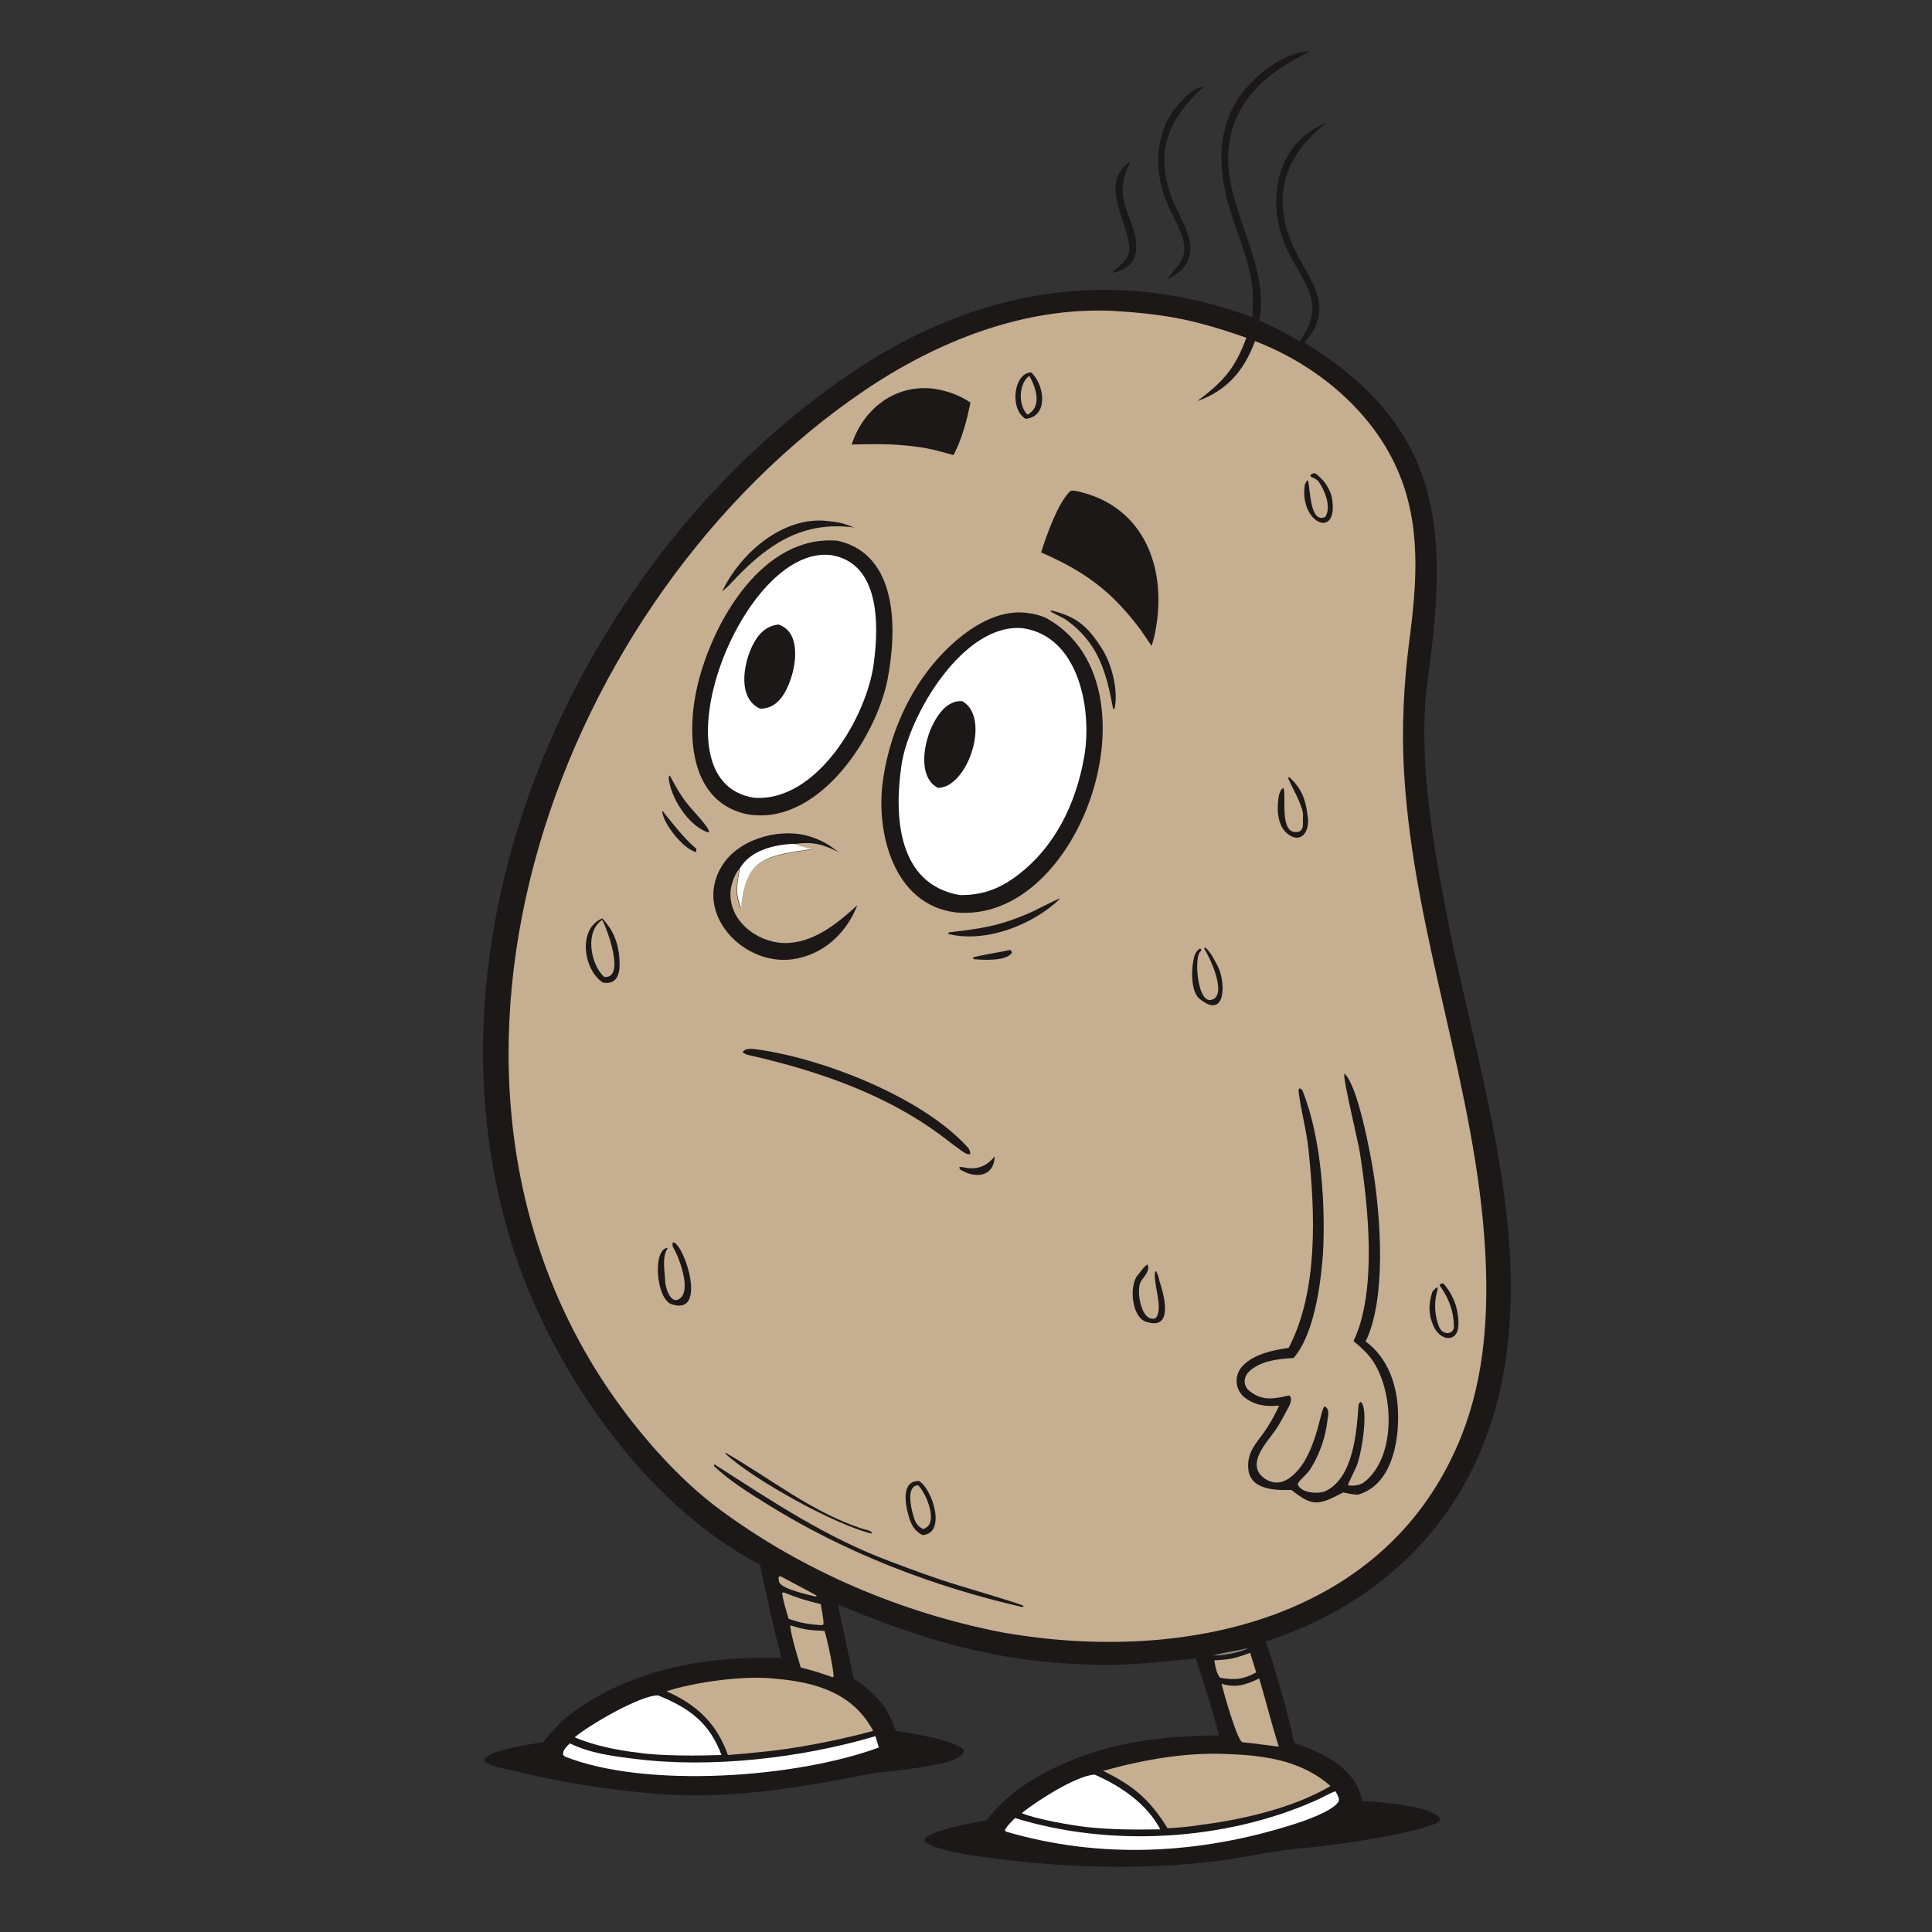 <?xml version="1.0" encoding="utf-8"?>
<!-- Generator: Adobe Illustrator 24.1.2, SVG Export Plug-In . SVG Version: 6.00 Build 0)  -->
<svg version="1.1" id="Layer_1" xmlns="http://www.w3.org/2000/svg" xmlns:xlink="http://www.w3.org/1999/xlink" x="0px" y="0px"
	 viewBox="0 0 512 512" style="enable-background:new 0 0 512 512;" xml:space="preserve">
<rect x="0" y="0" width="512" height="512" fill="#333333" stroke="none"/>
<style type="text/css">
	.st0{fill:#1B1817;}
	.st1{fill:#C6AE91;}
	.st2{fill:#FFFFFF;}
	.st3{fill:#89827B;}
</style>
<path class="st0" d="M326.9,33.2c-6.3,17.9,10.3,34.9,6.8,51.7c3.7,1.7,7.2,3.5,10.7,5.5c7.2-9.6,1.4-14.8-3-23.7
	c-6.1-12.4-3.8-28.6,10.1-34.2c-10.3,8.2-14.5,18.2-9.5,31.1c3.8,9.7,12.8,17,3.7,27.2c37.7,23.2,37.9,50.9,32.6,89.8
	c-3,22.2,2.6,49.5,7,71.2c10,46.2,27.8,101,0.8,144.9c-11.7,18.8-29.8,31.6-50.7,38.3c2.3,6.2,6.2,20.2,7.6,26.9
	c7.6,2.6,16.4,6.7,18,15.4c4.1,0.2,19.3,1.2,20.8,5c-2.2,3.1-30.5,7.1-35.8,7.4c-8.8,0.6-17.5,3-26.3,3.8
	c-20.8,2.3-42.1,1.2-62.8-1.9c-2.4-0.4-10.6-1.9-11.9-3.8c0.1-2.7,14-4.9,16.5-5.4c8.5-11.7,26.4-18.7,40.5-20.9
	c7.4-1.2,13.6-1.5,21-1.6c-1.2-5.5-4.3-14.8-6.1-20.4c-9.1,0.9-19.1,2.1-28.2,1.6c-24.7-0.6-44.3-6.6-66.7-15.9
	c1.5,6.4,2.8,13.1,4.2,19.6c5.7,3.9,9,7.3,11.2,13.9c3.8,0.6,15.8,2.4,18,5.1c0.6,4.3-20.8,5.5-24.4,6.2
	c-18.3,3.6-36.6,6.8-55.4,5.5c-13.6-1-27-3.1-40.2-6.4c-1.9-0.5-5.3-0.9-6.9-2.2c-0.3-0.2-0.1-0.5-0.1-0.8
	c2.3-2.6,12.2-3.8,15.5-4.4c1.9-2.2,4.4-5.2,6.6-6.9c12-9.4,27.4-14,42.5-15.1c4.6-0.4,9.6-0.4,14.1-0.3c-2.3-8.9-3.8-15.7-5.7-24.8
	c-30.4-15.6-55.3-52-65.5-84c-27.1-85,18.6-184.2,90.5-232.3c32.3-21.6,68.6-28,105.5-14.2c0.2-4.2,0.3-7.3-0.6-11.6
	c-1.3-6-3.8-11.6-5.5-17.5c-3.8-12.7-3.1-25.1,7.2-34.5c3.5-3.2,9.2-6.9,14.1-6.9C338.2,18.2,330.5,23.2,326.9,33.2z"/>
<path class="st1" d="M330.3,89.5c-3,8.2-6.1,11.6-13,16.8c7.9-2.8,12.4-8.1,15.3-15.9c15.9,6.1,30.7,18.1,37.7,34
	c6.4,14.5,5.2,30,3.2,45.3c-1.5,11.5-2.1,23.5-1.4,35.1c2.5,43,19.1,83.8,21.5,126.8c0.9,16.4-0.1,33-6.1,48.4
	c-19.4,49.7-74.4,61-121.9,52.6c-26.8-5.2-52.9-16.3-74.9-32.6c-11-8.1-21.4-20.1-29.1-31.3c-59-86.4-13.6-210.3,67.6-265.3
	c19.3-13,42.3-22.2,66.1-21C309.5,83.3,317.1,84.9,330.3,89.5z"/>
<path class="st0" d="M277.8,164.1c30.2,17.5,8.6,80.9-24.5,77.7c-16.5-2-21.3-21.2-19.3-35.1c2.1-14.7,9.4-29.3,21.3-38.5
	c4.7-3.6,10.6-6.5,16.6-5.8C273.8,162.6,276.1,163.1,277.8,164.1z"/>
<path class="st2" d="M287.3,200.7c-2.2,12.4-7.8,24-18.1,31.6c-4.6,3.4-9.2,5-14.9,4.9c-16.4-2.9-17.4-20.8-15.4-34.4
	c1.9-13.2,16.5-38,32.3-36.3C286.1,168.8,289.5,188.4,287.3,200.7z"/>
<path class="st0" d="M248.6,208.8c-7.1-3.5-2.7-18.9,3.1-22.2c1.3-0.7,1.9-0.8,3.3-0.8C262.7,190.1,256.5,208.7,248.6,208.8z"/>
<path class="st0" d="M235.2,180.1c-3.1,15.7-18.8,39.3-37.6,35.6c-15.4-3.6-15.7-22.3-12.6-34.7c4.1-16.5,17.2-39.4,37-37.7
	C238.2,147,237.7,167.2,235.2,180.1z"/>
<path class="st2" d="M231.6,175.5c-1.7,14.2-15.1,37.2-31.8,35.9c-27.4-4.2-3.3-67.1,20.4-64.3C233.2,149.2,232.9,165.5,231.6,175.5
	z"/>
<path class="st0" d="M209.6,179.8c-1.3,3.9-3.6,8.1-8.2,8c-6-2.8-4.4-11.8-2-16.7c1.5-3,3.5-5.2,6.9-5.6
	C212,167.4,211.1,175.3,209.6,179.8z"/>
<path class="st0" d="M364,310.9c1.9,12.2,3.4,33.4-2.1,44.6c6.2,4.5,8.5,12.2,8.6,19.2c0.2,7.9-1.9,18.7-10.3,21.3
	c-0.3,0.4-4.4-0.5-4.2-0.5c-6.7,3.5-8.1,3.8-13.7-0.6c-0.4-0.3-11,1.3-11.5-5.7c-0.4-5.1,3-7.4,5.4-11.5c1.2-1.9,1.8-3.1,2.8-5.2
	c-3.4,0.3-6.3,0-9.1-2.1c-2.7-2.1-2.9-6-0.6-8.4c3-3.2,8.1-4.2,12.2-4.8c7.9-15,7-35.8,5.3-52.2c-0.5-5.4-2.1-10.7-2.7-16.1
	c0.1-0.2,0.2-0.3,0.3-0.5c0.6,0.2,0.8,0.6,1,1.2c4.8,12.3,5.9,29.9,5.2,42.7c-0.6,8-2.3,21.3-7.8,27.6c-4,0.2-8.8,0.7-11.8,3.6
	c-1.5,1.4-1.6,3.8,0.1,5.1c3.5,2.8,6.5,2.1,10.6,1.2c0.4,0.5,0.5,0.7,0.4,1.4c-0.1,1-0.8,2-1.2,2.8c-0.9,1.7-1.8,3.4-2.9,5
	c-2,2.9-6.7,7.7-4.3,11.4c0.8,1.2,2.3,2.1,3.7,2.4c1.6,0.3,3-0.2,4.3-1.1c7-4.9,8.1-18,9.3-19c1.4,0.6,1,2.4,0.8,3.6
	c-0.5,4.5-2,8.9-4.4,12.8c-1.1,1.8-3,3-3.5,4.2c0.8,2.5,5.7,2.7,7.5,1.8c7.2-3.6,8.1-15.3,8.6-22.4c0-0.6,0.2-0.9,0.6-1.2
	c2.3,1.7,0.1,15.1-1.4,17.7c-0.3,0.6-2,4.2-2,4.4c1.3,0.3,3.3,0,4.3-0.8c8.5-6.6,7.9-23.3,2.6-31.7c-1.4-2.3-3.5-4.1-5.4-5.7
	c6.3-13.2,3.9-35.6,1.7-49.8c-0.4-2.9-4.7-20.2-4.1-21.1C359.9,287.8,363.2,305.9,364,310.9z"/>
<path class="st0" d="M306.1,167.7c-0.2,1.2-0.6,2.3-0.9,3.5c-1-1.5-2-2.9-3-4.4c-7.6-10.1-14.6-15.3-26.3-20.4
	c1.3-4.2,4.6-13.5,7.8-16.3c0.7-0.1,0.7-0.1,1.4,0C303.4,133.9,309.5,150.9,306.1,167.7z"/>
<path class="st0" d="M257.2,106.7c-1.1,5-2.1,9.2-4.5,13.9c-6.1-1.7-8.2-2.2-14.6-2.7c-4.1-0.3-8.3-0.2-12.4-0.1
	c3.1-9.5,11.5-16,21.7-14.8C250.8,103.5,254.3,104.7,257.2,106.7z"/>
<path class="st0" d="M210.2,223.7c1.8,0.7,3.1,0.9,4.8,1.4c-11.3,1.8-17.7,1.9-18.7,15.8c-1.8-5-0.9-6.1-0.4-10.6
	c-1.2,1.3-2.2,4.2-2.3,6c-0.5,7.6,6.8,13.3,13.9,13.6c7.8,0.3,14.3-5.1,19.7-10c-2.7,6.9-8.2,12.5-15.9,14.1
	c-13.9,3-28.6-12.4-19.4-25.4c4.7-6.6,15.5-9.4,23.1-6.8c3,1,4.6,2,7.2,4C217.7,223.6,215.4,223,210.2,223.7z"/>
<path class="st2" d="M215.1,225c-11.3,1.8-17.7,1.9-18.7,15.8c-1.8-5-0.9-6.1-0.4-10.6c2.9-4.9,9-6.3,14.3-6.6
	C212,224.3,213.3,224.5,215.1,225z"/>
<path class="st0" d="M256.3,303.9c0.5,0.5,0.9,1.2,0.8,2c-1,0-1.1-0.2-2.1-0.8c-2.8-2-5.5-4.2-8.4-6.2
	c-14.3-9.8-31.4-15.5-48.2-19.3c-0.6-0.1-1.2-0.4-1.6-0.8c0.6-0.9,2-0.9,3-0.8C216.9,280.1,244,290.4,256.3,303.9z"/>
<path class="st0" d="M164.2,255.6c0,2.9-1,5.4-4.4,4.8c-5.2-3.3-6.8-14.3-0.2-17C162.9,246.8,164.2,250.9,164.2,255.6z"/>
<path class="st1" d="M160.1,258.9c-3.6-3.3-5.2-12.1-0.5-15.1C161,246.4,165.8,259.5,160.1,258.9z"/>
<path class="st0" d="M236.2,413.9c5.8,2.2,11.7,4.4,17.7,6.2c2.4,0.8,16,4.7,17.4,5.5c-0.1,0.1-0.2,0.2-0.3,0.3
	c-23.7-5.4-47.3-14.5-67.9-27.4c-4.7-2.9-9.8-6.1-13.8-9.9l-0.1-0.4l0.2-0.1C204.7,397.9,218.9,407.5,236.2,413.9z"/>
<path class="st0" d="M244.4,406.8c-2.3-1.3-3-2.9-3.7-5.4c-0.8-2.9-1.9-9.1,2.9-8.9C247.3,394.9,250.8,406.6,244.4,406.8z"/>
<path class="st1" d="M244.6,405.2c-1.7-0.9-2.1-1.9-2.6-3.7c-0.6-2-1.9-7.7,1.3-7.9C245.5,395.7,249,404.1,244.6,405.2z"/>
<path class="st0" d="M226.4,139.8c-13.3-1.8-22.5,4.1-31.4,13.4c-1.1,1.2-2.3,2.5-3.6,3.5c4.8-10.1,16.2-20.1,28.1-18.6
	C222.5,138.4,223.6,138.7,226.4,139.8z"/>
<path class="st0" d="M271.8,111c-4.4-2.6-3.1-12.3,1.5-12.3C276.9,102.1,277.9,110.4,271.8,111z"/>
<path class="st1" d="M272.3,109.9c-2.6-2.5-2.3-8.4,0.5-10.3C274.5,102.7,276.3,107.7,272.3,109.9z"/>
<path class="st0" d="M176.3,339.9c0.1,1.4,1.4,5.7,3.6,4.4c3.7-2.1-0.2-11.7-1.6-13.9l-0.1-0.9l0.3-0.3c3.1,1.1,9,19.8-0.6,16.4
	c-4.1-1.5-5-14.8-0.9-14.9C175.3,333.1,176.2,337,176.3,339.9z"/>
<path class="st0" d="M291.9,171.7c2.7,4.1,4.5,11.1,3.5,16l-0.3,0.2l-0.1,0c-1.8-9.6-3.8-17.4-12.4-23.6c-1-0.7-4.1-2-4.3-2.4
	l0.4-0.1C285.2,163.4,288.2,165.9,291.9,171.7z"/>
<path class="st0" d="M251.3,247.5l0.1-0.4c8.4-1,13.2-1.6,21.3-5.1c1.7-0.7,7.2-3.7,8.3-3.9C273.8,245.1,261.2,250,251.3,247.5z"/>
<path class="st0" d="M302.3,339.7c-1.3,2.4,0.2,11.1,4,9.6c2.1-2.6-0.7-8.8-0.2-12.3l0.3-0.1c0.5,1,0.7,1.7,0.9,2.7
	c0.8,2.4,4.3,13.5-3.8,10.6c-3.7-1.4-4.4-10.1-1.7-12.6c0.6-0.8,1.4-2,2.3-2.5C304.9,336.7,303.2,338.2,302.3,339.7z"/>
<path class="st0" d="M346.6,216.7c0.5,4.3-2.4,7.3-6,3.7c-2.2-2.3-2.3-6.8-1.6-9.9c0.3-0.8,0.4-1.3,1.1-1.7c0.9,1.3-1.1,11.3,3,11.7
	c3,0.3,2-3,2.2-4c0.5-2.4-3.9-9.6-3.9-10.3l0.2-0.3C345.1,209,346.1,212.2,346.6,216.7z"/>
<path class="st0" d="M322.6,255.8c2.3,4.2,2.4,14.7-4.7,8.9c-2.4-1.9-2.3-8.2-1.3-11.6c0.4-0.7,0.6-1.2,1.3-1.7l0.4,0.1
	c0,0.7,0,0.4-0.4,0.9c-1.4,2-0.5,13.3,3,12.6c4.7-0.9-0.4-11.6-1.8-13.6c0.1-0.1,0.2-0.3,0.4-0.3C321.2,253,321.2,253.3,322.6,255.8
	z"/>
<path class="st0" d="M386.5,351.1c-0.1,4.6-4.4,4.4-6.3,0.9c-1.7-3.2-1.7-6.4-0.6-9.7c0.6-0.6,0.7-0.9,1.4-1.2
	c0,0.7-0.1,0.7-0.2,1.3c-0.8,3-0.6,6.4,0.6,9.3c1,2.3,4,2,3.9-0.3c-0.1-4.2-1.4-7.4-3.8-10.8c0.4-0.6,0.2-0.3,1-0.5
	C385.2,343.2,386.6,347,386.5,351.1z"/>
<path class="st0" d="M353,132.1c1.8,11.1-8.8,6.6-7.2-3.7l0.5-1l0.3-0.1c0.7,1.9,0.4,11.6,4.6,9.7c1.7-2.6-0.1-7-1.7-9.3
	c-0.5-0.7-1.3-1-2-1.3l-0.3-0.5c0.6-0.4,0.6-0.4,1.3-0.5C350.7,126.9,352.6,129.6,353,132.1z"/>
<path class="st0" d="M183.4,214.5c0.8,0.9,4.6,5,4.5,5.9l-0.2,0.2c-5.2-1.6-10.2-9.4-10.5-14.7l0.3-0.4
	C179.3,208.9,180.8,211.6,183.4,214.5z"/>
<path class="st0" d="M228.4,405.1c0.7,0.2,2.4,0.5,2.7,1.1l-0.2,0.2c-9.8-2.4-31.3-14.3-38.7-21.2l0.1-0.2
	C204.3,391.9,215.1,400.7,228.4,405.1z"/>
<path class="st0" d="M184.4,224.8c0.2,0.1,0.1,0.7,0.1,1c-3.3-0.6-9.1-7.9-9-11C177.5,217.3,181.5,222.5,184.4,224.8z"/>
<path class="st0" d="M254.4,309.9l-0.2-0.6c0.6-0.1,0.8,0,1.4,0.1c3.3,0.7,6.1-0.4,8-3C263.5,312,258.3,312.4,254.4,309.9z"/>
<path class="st0" d="M268.2,252.4c-1.3,2.4-7.7,2-10.1,1.8l-0.3-0.4c0.7-0.5,8.3-1.6,10-2.1L268.2,252.4z"/>
<path class="st1" d="M352.6,473.3c-9.9,5.9-23.7,9-35,10.4c-2.4,0.4-5.7,0.7-8.2,0.8c-4.6-7.5-9-11.3-17.1-15.2
	c11.3-3.1,22.5-5.1,34.3-4.4C336.1,465.3,345.3,466.9,352.6,473.3z"/>
<path class="st1" d="M231.4,458.7c-8.8,2.4-20.8,4.8-29.8,5.6c-2.7,0.3-6,0.6-8.7,0.8c-2.9-8.3-8.3-13.4-16.3-16.9
	c7.8-2.5,20.9-4.3,29.1-3.3C216.2,445.8,226.1,448.7,231.4,458.7z"/>
<path class="st2" d="M191.2,465.1c-5.9,0.2-16,0.3-21.9-0.6c-5.4-0.6-12-1.9-17-4.1c3.6-3.1,17.4-11.2,22.1-11.1
	C182.6,452.6,188,456.5,191.2,465.1z"/>
<path class="st2" d="M354.7,477.5c-1.6,2.5-9.1,5.1-11.7,5.9c-25,8-51.2,9.4-76.4,2l-0.3-0.4c0.7-1.3,1.7-2.2,2.7-3.2
	c25.2,7.8,55.6,6.1,79.8-4.7c1.6-0.7,3.4-1.8,5.1-2.4C354.4,475.5,355.1,476.8,354.7,477.5z"/>
<path class="st2" d="M307.5,484.8c-6.7,0.1-12.7,0.1-19.5-0.6c-4.2-0.5-13.5-2.1-17.2-3.7c3.7-3.1,14.7-10.1,19.3-10.2
	C297,473.3,303.9,478,307.5,484.8z"/>
<path class="st2" d="M232.9,463.1c-21.5,8-61.6,11-83.2,2.4l-0.5-0.5c0-1.4,0.9-2,1.8-3c5.3,2.6,11.3,3.4,17.1,4.1
	c20.2,2.6,44.4-0.2,63.9-6C232.3,461.1,232.6,462.1,232.9,463.1z"/>
<path class="st1" d="M338.9,462.9c-3.1-0.4-6.7-0.9-9.7-1.2c-1.5-0.9-4.9-13.2-5.5-15.5c3.8,1.2,6.5,0.3,10-1.4
	C335.5,450.8,337,457,338.9,462.9z"/>
<path class="st1" d="M218.5,432.2c0.6,1.6,2.5,10.5,2.4,12.1l-0.2,0.2c-2.8-1-5.6-1.9-8.5-2.6c-0.9-3.1-2.4-7.8-2.8-11l0.3-0.1
	C213.4,432,214.6,432,218.5,432.2z"/>
<path class="st1" d="M217.5,425.1c0.2,1.1,0.9,4.5,0.7,5.4l-0.4,0.2c-3.2-0.2-5.8-0.6-8.8-1.7c-0.5-1.7-1.6-5.1-1.7-6.9l0.4-0.1
	C211.4,423.5,213.7,424.2,217.5,425.1z"/>
<path class="st1" d="M332.9,443.2c-3.4,1.9-5.8,2.1-9.6,1.4c-1-1.3-1.2-3-1.5-4.6c4.1-0.2,5.6-0.5,9.5-2L332.9,443.2z"/>
<path class="st1" d="M216.5,422.9l-0.4,0.2c-1.9-0.5-8.2-1.8-9.5-3.6c-0.2-0.2-0.2-1.1-0.3-1.4c0.3-0.4,0.1-0.3,0.5-0.4
	C207.7,418.2,216.3,422.7,216.5,422.9z"/>
<path class="st3" d="M321.5,438.7c2.5-0.7,6.7-1.4,9.3-1.9C328.9,437.9,323.6,438.9,321.5,438.7z"/>
<path class="st0" d="M310.5,52.4c2.2,6,8.4,13.4,2.5,19.2c-0.8,0.8-2.6,2-3.6,2.4l0.1-0.2c2.3-3.3,5.1-5.1,4.2-9.6
	c-0.7-3.5-2.8-6.6-4.2-9.9c-3.5-7.8-3.7-17.4,1.2-24.6c1.7-2.4,5.3-6.5,8.4-6.8C309.7,31.3,305.9,40,310.5,52.4z"/>
<path class="st0" d="M297.5,50.3c0,5.8,4.3,10.5,3.5,16.4c-0.4,3.4-3.2,5.1-6.4,5.6c2-1.9,4.9-3.6,4.7-6.7
	c-0.5-7.2-8.2-17.1,0.3-22.9C298.4,45.7,297.5,47,297.5,50.3z"/>
</svg>
